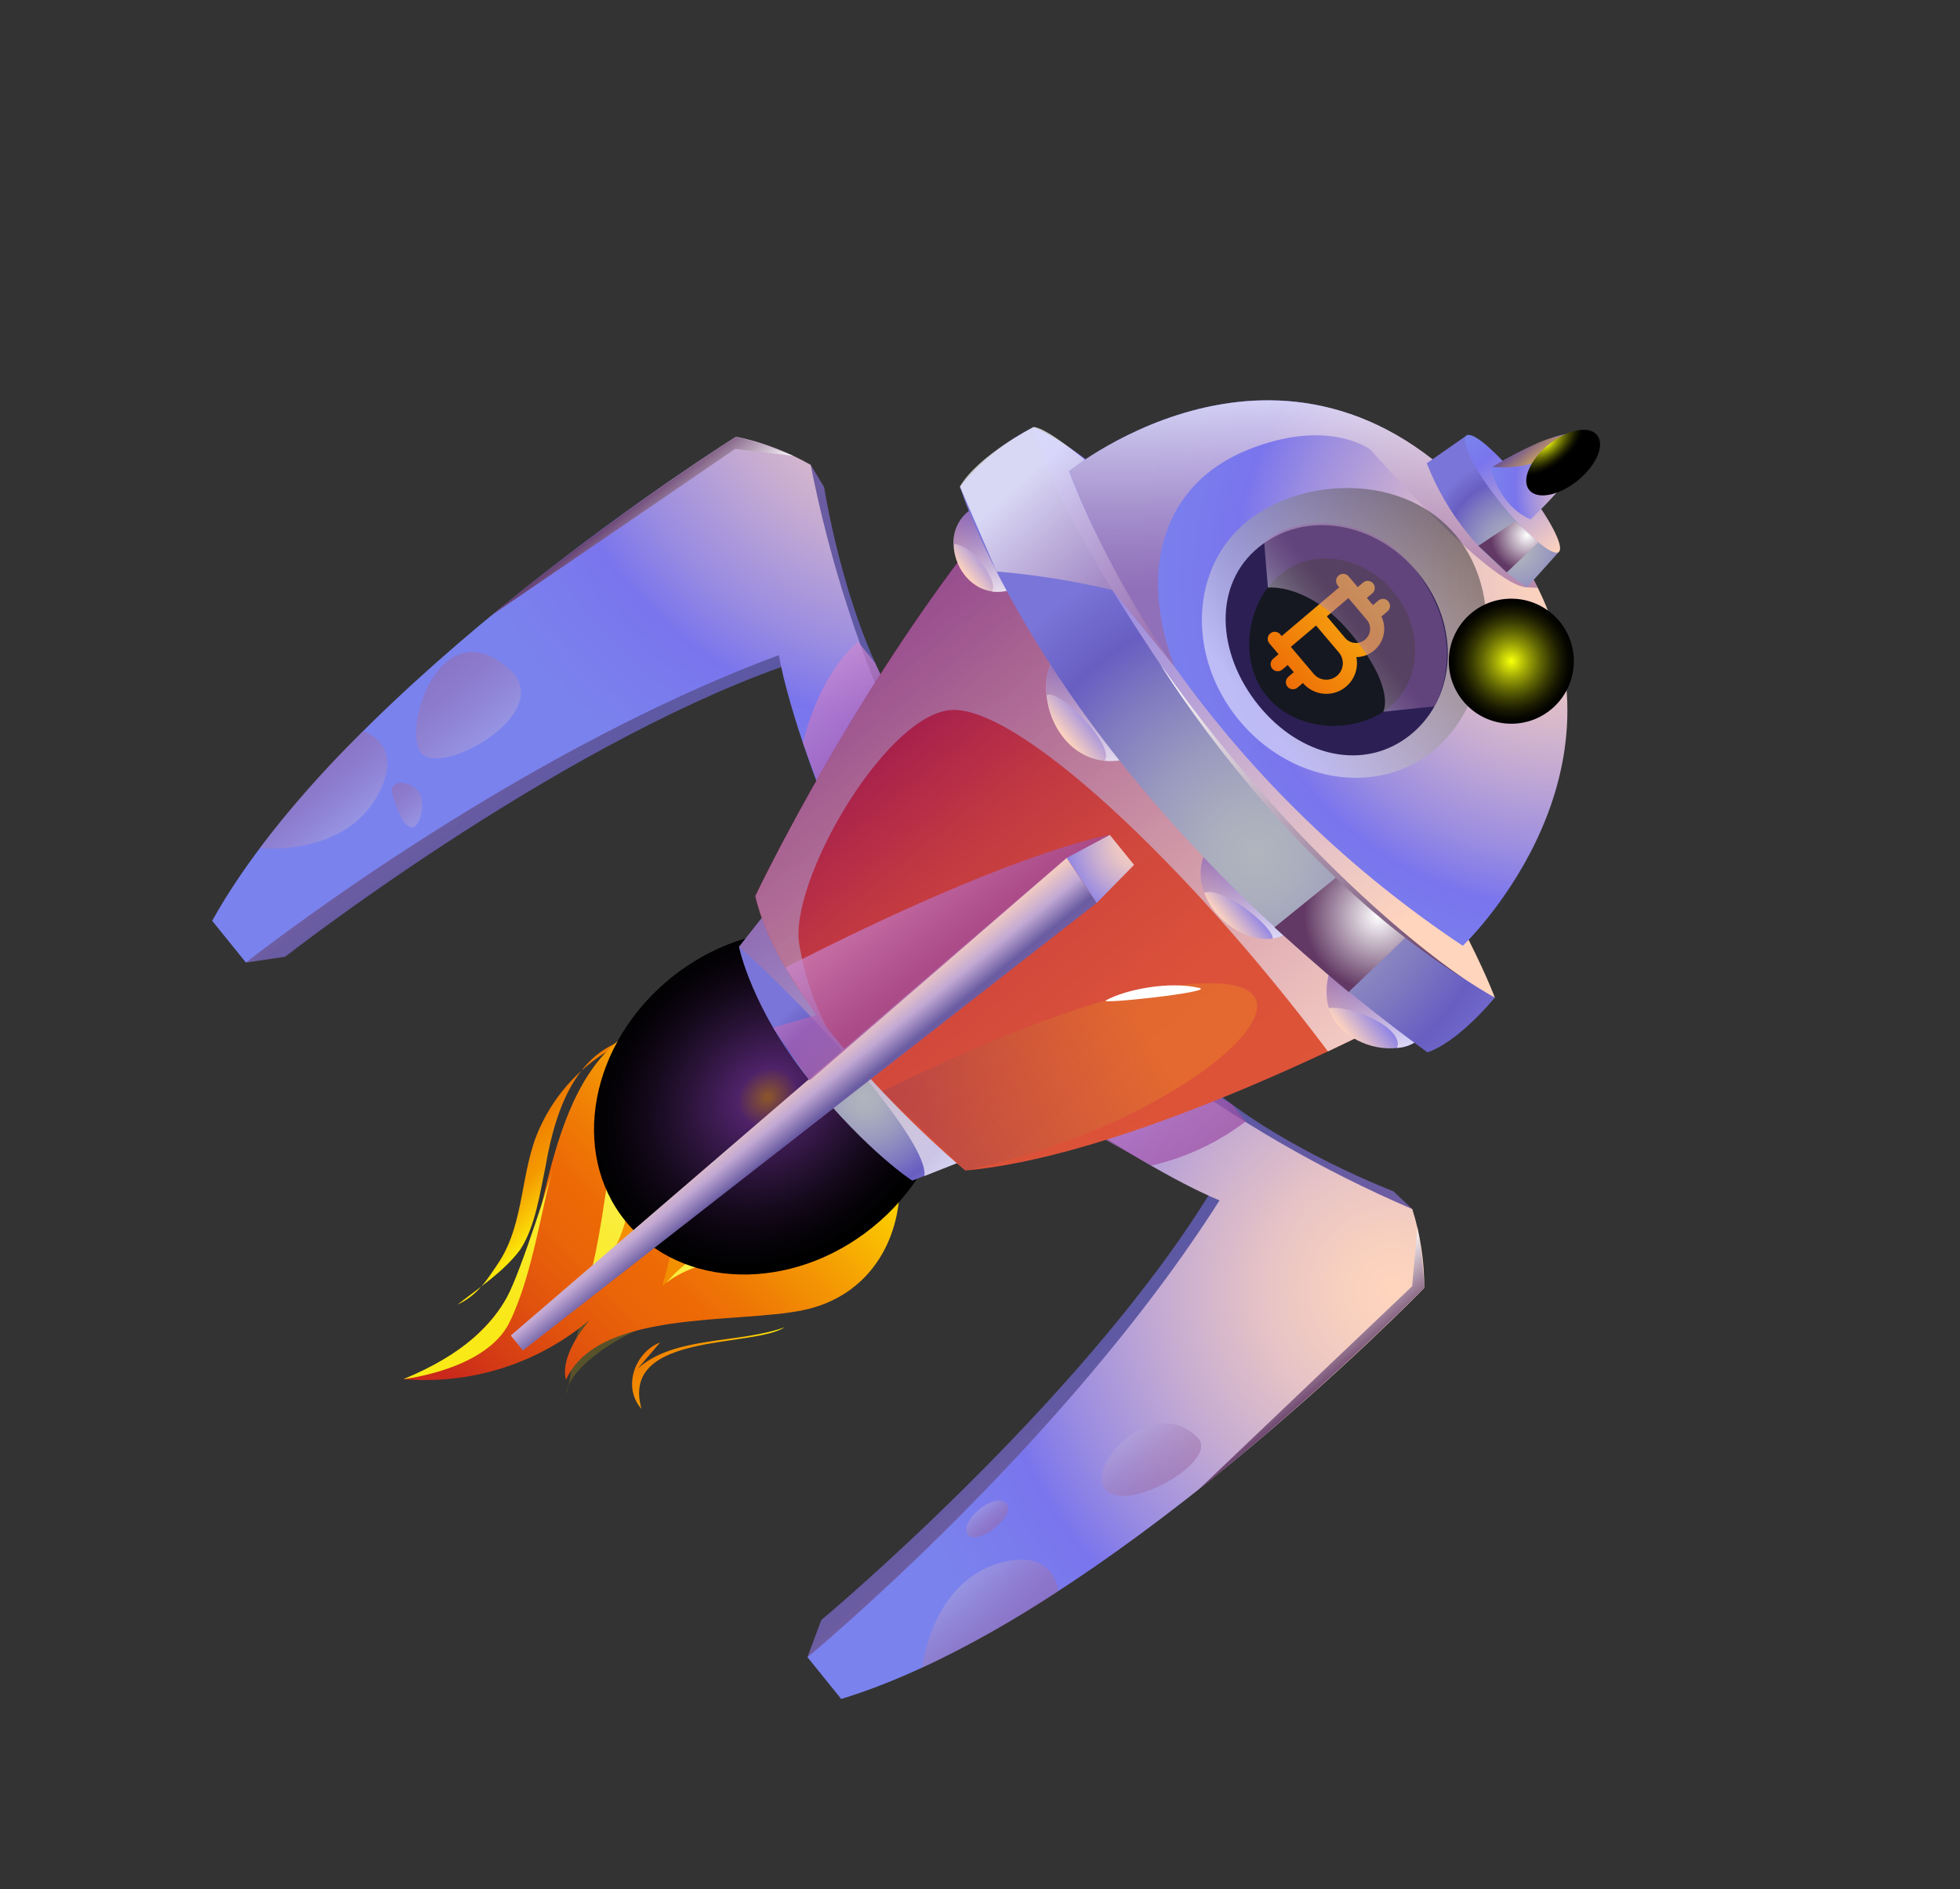 <svg width="275" height="265" viewBox="0 0 275 265" fill="none" xmlns="http://www.w3.org/2000/svg">
    <rect x="0" y="0" width="275" height="265" fill="#333333" stroke="none"/>
    <g clip-path="url(#clip0_26_28677)">
        <g style="mix-blend-mode:overlay" opacity="0.18">
            <path d="M91.575 185.837C88.003 186.683 79.68 191.598 79.467 195.628C80.992 190.018 79.708 185.12 85.12 181.334" fill="url(#paint0_linear_26_28677)"/>
        </g>
        <path d="M92.619 188.321C89.193 189.621 87.225 194.491 89.999 197.632C86.973 186.814 105.664 189.112 110.092 186.184C103.846 188.489 94.544 187.367 89.477 191.99" fill="url(#paint1_linear_26_28677)"/>
        <path d="M86.674 146.648C81.831 149.177 77.976 153.256 75.725 158.233C72.992 164.132 73.656 171.406 70.041 176.993C68.373 179.501 67.02 181.701 64.196 183.008C67.173 180.675 70.761 178.339 73.02 175.254C75.12 172.025 75.766 167.309 76.552 163.578C77.992 155.157 81.349 145.703 90.986 145.358" fill="url(#paint2_linear_26_28677)"/>
        <path d="M75.398 171.771C74.465 176.725 72.234 181.343 68.933 185.153C65.632 188.964 61.38 191.83 56.61 193.461C66.047 194.272 75.421 191.307 82.675 185.215C78.165 190.731 79.428 193.527 79.428 193.527C83.898 183.651 103.362 185.737 112.68 183.793C121.998 181.849 126.348 173.93 126.232 165.944C126.202 164.756 126.055 163.573 125.793 162.412C124.922 163.564 123.81 164.512 122.536 165.189C121.261 165.867 119.854 166.258 118.412 166.336C118.412 166.336 122.094 164.365 122.96 161.344C122.96 161.344 122.173 160.361 120.018 161.312C120.106 160.884 120.26 160.473 120.475 160.094C120.772 159.349 121.145 158.638 121.588 157.97C120.452 158.977 118.141 160.396 113.695 160.958C113.695 160.958 119.12 160.017 120.069 156.722C120.182 155.707 120.1 154.681 119.828 153.697C119.48 154.276 118.994 154.759 118.413 155.103C117.832 155.448 117.175 155.643 116.501 155.672C114.025 155.919 110.081 155.973 108.216 158.708C108.216 158.708 109.294 151.835 115.095 150.525C113.845 150.362 112.573 150.467 111.366 150.834C110.16 151.201 109.045 151.822 108.097 152.654C108.097 152.654 111.681 149.149 113.585 149.303C113.585 149.303 108.727 146.237 104.764 147.203C104.764 147.203 107.716 146.314 108.183 144.946C108.183 144.946 103.426 143.971 100.292 145.23C101.074 144.305 102.056 143.569 103.164 143.077C104.271 142.586 105.476 142.353 106.687 142.394C102.618 141.031 98.246 140.857 94.082 141.892C82.934 145.871 79.039 154.273 75.398 171.771Z" fill="url(#paint3_linear_26_28677)"/>
        <path d="M84.216 173.278C83.847 175.749 83.104 178.149 82.011 180.396C92.912 176.343 94.662 168.758 94.662 168.758C95.363 172.666 92.911 180.41 92.911 180.41C99.594 173.873 112.104 178.133 119.714 171.969C122.048 170.019 123.578 167.274 124.009 164.263C122.44 165.534 120.501 166.262 118.483 166.337C118.483 166.337 122.165 164.366 123.031 161.345C123.031 161.345 122.244 160.362 120.089 161.312C120.175 160.889 120.326 160.481 120.537 160.103C120.837 159.356 121.213 158.641 121.659 157.971C120.523 158.978 118.212 160.397 113.766 160.959C113.766 160.959 119.191 160.018 120.14 156.723C120.253 155.708 120.171 154.682 119.899 153.698C119.551 154.276 119.064 154.76 118.484 155.104C117.903 155.449 117.246 155.644 116.571 155.673C114.096 155.92 110.152 155.974 108.287 158.709C108.287 158.709 109.365 151.835 115.166 150.526C113.915 150.362 112.644 150.468 111.437 150.835C110.23 151.202 109.116 151.823 108.168 152.655C108.168 152.655 111.752 149.15 113.656 149.304C113.656 149.304 108.798 146.237 104.835 147.204C104.835 147.204 107.44 146.408 108.127 145.193C103.195 145.299 98.4 146.834 94.324 149.613C85.779 157.042 84.811 169.19 84.216 173.278Z" fill="url(#paint4_linear_26_28677)"/>
        <path d="M81.997 180.83C84.589 178.362 86.51 175.276 87.582 171.862C89.586 164.519 89.288 154.626 93.055 151.345C93.055 151.345 86.678 155.829 84.905 167.888C83.594 176.656 82.718 179.721 81.997 180.83ZM91.073 164.731C91.662 161.157 91.991 156.207 98.504 151.467C103.623 147.74 108.776 148.958 112.625 149.505C112.939 149.381 113.274 149.322 113.611 149.33C113.611 149.33 108.753 146.263 104.79 147.23C105.841 146.907 106.824 146.392 107.687 145.711C104.367 145.822 101.128 146.761 98.263 148.442C90.388 152.901 91.073 164.731 91.073 164.731ZM77.511 164.217C77.511 164.217 73.155 178.26 71.138 181.95C69.121 185.641 65.245 189.905 56.61 193.461C56.61 193.461 68.171 192.18 71.461 185.543C74.752 178.906 76.096 168.774 77.511 164.217ZM109.314 151.622C109.162 151.771 109.018 151.911 108.893 152.034L109.314 151.622ZM93.349 180.105C93.349 180.105 96.827 176.492 107.609 175.921C116.884 175.421 121.993 171.037 124.157 166.923C122.787 168.801 121.004 170.339 118.945 171.42C116.887 172.5 114.608 173.093 112.284 173.154C105.176 173.2 98.2 174.15 93.411 180.061L93.349 180.105ZM103.736 164.809C105.327 161.184 111.752 161.982 116.923 159.957C117.633 159.676 118.277 159.25 118.814 158.707C119.351 158.163 119.769 157.515 120.042 156.801C120.155 155.787 120.073 154.76 119.8 153.777C119.452 154.355 118.966 154.838 118.385 155.183C117.805 155.528 117.148 155.723 116.473 155.751C113.998 155.999 110.054 156.053 108.189 158.788C108.189 158.788 109.267 151.914 115.068 150.605C113.886 150.455 112.686 150.542 111.539 150.861C110.391 151.18 109.318 151.725 108.383 152.463C103.92 156.986 103.789 164.756 103.789 164.756L103.736 164.809ZM95.337 176.618C97.237 174.524 98.645 172.033 99.459 169.326C100.964 164.575 103.061 158.545 103.061 158.545C97.351 165.217 95.391 176.565 95.391 176.565L95.337 176.618Z" fill="url(#paint5_linear_26_28677)"/>
    </g>
    <path fill-rule="evenodd" clip-rule="evenodd" d="M115.629 68.325C115.629 68.325 119.035 90.383 127.946 101.883L126.6 104.789C126.6 104.789 112.998 84.894 113.742 65.211L115.629 68.325Z" fill="url(#paint6_linear_26_28677)"/>
    <path fill-rule="evenodd" clip-rule="evenodd" d="M34.505 135.031L40.011 134.214C40.011 134.214 77.028 105.241 109.614 93.565L109.561 88.884C109.561 88.884 52.239 114.635 34.505 135.031Z" fill="url(#paint7_linear_26_28677)"/>
    <path fill-rule="evenodd" clip-rule="evenodd" d="M126.6 104.789C120.753 92.155 116.436 78.869 113.742 65.211C110.481 63.353 106.949 62.019 103.275 61.256C103.275 61.256 48.389 95.638 29.767 129.17L34.505 135.031C34.505 135.031 71.065 106.077 109.281 91.909C109.281 91.909 110.372 99.132 116.014 113.348L126.6 104.789Z" fill="url(#paint8_radial_26_28677)"/>
    <path style="mix-blend-mode:multiply" opacity="0.5" fill-rule="evenodd" clip-rule="evenodd" d="M71.598 94.016C78.07 100.013 61.697 109.205 59.041 105.561C56.386 101.917 62.014 85.143 71.598 94.016Z" fill="url(#paint9_linear_26_28677)"/>
    <path style="mix-blend-mode:multiply" opacity="0.5" fill-rule="evenodd" clip-rule="evenodd" d="M53.152 111.268C48.521 120.27 36.451 118.992 36.451 118.992C40.848 113.143 45.697 107.647 50.953 102.555C50.953 102.555 56.759 104.281 53.152 111.268Z" fill="url(#paint10_linear_26_28677)"/>
    <path style="mix-blend-mode:multiply" opacity="0.5" fill-rule="evenodd" clip-rule="evenodd" d="M58.815 111.184C60.223 113.256 57.784 120.922 55.056 111.376C54.454 109.283 57.58 109.372 58.815 111.184Z" fill="url(#paint11_linear_26_28677)"/>
    <path style="mix-blend-mode:screen" opacity="0.91" fill-rule="evenodd" clip-rule="evenodd" d="M111.297 63.941L103.147 62.971C103.147 62.971 79.227 79.342 68.863 86.377C79.878 77.396 91.365 69.011 103.275 61.256C106.007 61.967 108.687 62.864 111.297 63.941Z" fill="url(#paint12_linear_26_28677)"/>
    <path style="mix-blend-mode:multiply" opacity="0.71" fill-rule="evenodd" clip-rule="evenodd" d="M122.796 93.011L120.391 90.037C120.391 90.037 115.267 93.829 112.649 104.196L117.713 117.741L127.924 101.901C125.896 99.134 124.176 96.153 122.796 93.011Z" fill="url(#paint13_linear_26_28677)"/>
    <path fill-rule="evenodd" clip-rule="evenodd" d="M195.504 167.114C195.504 167.114 174.648 159.165 165.262 148.036L162.14 148.744C162.14 148.744 178.746 166.211 198.148 169.604L195.504 167.114Z" fill="url(#paint14_linear_26_28677)"/>
    <path fill-rule="evenodd" clip-rule="evenodd" d="M113.285 232.465L115.236 227.252C115.236 227.252 151.317 197.122 169.558 167.703L174.124 168.736C174.124 168.736 136.942 219.395 113.285 232.465Z" fill="url(#paint15_linear_26_28677)"/>
    <path fill-rule="evenodd" clip-rule="evenodd" d="M162.145 148.751C173.274 157.114 185.363 164.117 198.154 169.612C199.287 173.189 199.853 176.922 199.83 180.675C199.83 180.675 154.717 227.145 118.029 238.333L113.29 232.472C113.29 232.472 149.257 202.786 171.113 168.384C171.113 168.384 164.279 165.805 151.56 157.31L162.145 148.751Z" fill="url(#paint16_radial_26_28677)"/>
    <path style="mix-blend-mode:multiply" opacity="0.5" fill-rule="evenodd" clip-rule="evenodd" d="M168.039 201.666C161.837 195.389 152.144 205.637 155.144 209.003C158.144 212.368 171.228 204.891 168.039 201.666Z" fill="url(#paint17_linear_26_28677)"/>
    <path style="mix-blend-mode:multiply" opacity="0.5" fill-rule="evenodd" clip-rule="evenodd" d="M140.431 219.215C130.665 221.865 129.387 233.935 129.387 233.935C136.025 230.856 142.412 227.263 148.491 223.19C148.491 223.19 148.024 217.158 140.431 219.215Z" fill="url(#paint18_linear_26_28677)"/>
    <path style="mix-blend-mode:multiply" opacity="0.5" fill-rule="evenodd" clip-rule="evenodd" d="M141.194 210.929C139.463 209.118 134.434 213.596 135.802 215.288C137.171 216.981 142.702 212.509 141.194 210.929Z" fill="url(#paint19_linear_26_28677)"/>
    <path style="mix-blend-mode:screen" opacity="0.91" fill-rule="evenodd" clip-rule="evenodd" d="M198.884 172.268L198.126 180.441C198.126 180.441 177.115 200.41 168.059 209.064C179.146 200.171 189.749 190.692 199.824 180.667C199.705 177.849 199.391 175.043 198.884 172.268Z" fill="url(#paint20_linear_26_28677)"/>
    <path style="mix-blend-mode:multiply" opacity="0.71" fill-rule="evenodd" clip-rule="evenodd" d="M172.865 154.937L174.784 157.311C170.866 160.293 166.356 162.404 161.555 163.5L147.332 155.543L162.175 148.728L172.865 154.937Z" fill="url(#paint21_linear_26_28677)"/>
    <path fill-rule="evenodd" clip-rule="evenodd" d="M106.689 133.16C96.917 140.298 94.879 151.638 100.401 159.712C108.335 171.397 125.692 167.527 130.208 161.769L106.689 133.16Z" fill="url(#paint22_radial_26_28677)"/>
    <path style="mix-blend-mode:screen" d="M87.742 171.28C95.554 180.942 111.09 181.333 122.443 172.154C133.796 162.975 136.666 147.701 128.854 138.039C121.043 128.377 105.506 127.986 94.153 137.166C82.8 146.345 79.93 161.619 87.742 171.28Z" fill="url(#paint23_radial_26_28677)"/>
    <path fill-rule="evenodd" clip-rule="evenodd" d="M108.981 126.121L103.69 132.823C103.69 132.823 105.405 141.431 113.549 151.504C121.693 161.578 127.991 165.62 127.991 165.62L137.798 161.762L108.981 126.121Z" fill="url(#paint24_radial_26_28677)"/>
    <path style="mix-blend-mode:multiply" opacity="0.71" fill-rule="evenodd" clip-rule="evenodd" d="M103.69 132.823C114.505 142.348 130.409 160.31 129.693 164.983L137.804 161.769L108.981 126.121L103.69 132.823Z" fill="url(#paint25_linear_26_28677)"/>
    <path fill-rule="evenodd" clip-rule="evenodd" d="M198.633 141.36C198.633 141.36 193.738 143.997 186.314 147.492C172.956 153.761 151.429 162.783 135.423 164.203C128.363 158.151 121.875 151.461 116.042 144.219C111.391 138.287 107.355 131.737 105.978 125.703C105.978 125.703 120.663 94.748 141.149 70.31L198.633 141.36Z" fill="url(#paint26_linear_26_28677)"/>
    <path style="mix-blend-mode:multiply" opacity="0.71" fill-rule="evenodd" clip-rule="evenodd" d="M198.633 141.36C198.633 141.36 193.738 143.997 186.314 147.492C166.897 121.588 142.23 98.197 132.952 99.653C123.674 101.11 110.633 123.999 112.154 132.533C112.815 136.612 114.128 140.557 116.042 144.219C111.391 138.287 107.355 131.737 105.978 125.703C105.978 125.703 120.663 94.748 141.149 70.31L198.633 141.36Z" fill="url(#paint27_linear_26_28677)"/>
    <path fill-rule="evenodd" clip-rule="evenodd" d="M187.158 101.875C159.78 65.302 145.03 59.915 145.03 59.915C145.03 59.915 143.18 73.526 170.645 106.745C198.11 139.965 209.735 139.943 209.735 139.943C209.735 139.943 204.1 124.522 187.158 101.875Z" fill="url(#paint28_linear_26_28677)"/>
    <path fill-rule="evenodd" clip-rule="evenodd" d="M205.239 132.674C189.497 122.211 175.799 108.961 164.818 93.575C158.732 85.076 153.756 75.835 150.011 66.076C150.011 66.076 181.741 40.215 208.758 71.981C211.514 75.174 213.868 78.695 215.767 82.463C229.346 109.852 205.239 132.674 205.239 132.674Z" fill="url(#paint29_radial_26_28677)"/>
    <path style="mix-blend-mode:multiply" opacity="0.71" fill-rule="evenodd" clip-rule="evenodd" d="M215.773 82.47L214.254 82.39C209.155 82.272 192.271 63.068 192.271 63.068C192.271 63.068 186.303 58.504 174.924 63.16C163.546 67.817 159.432 79.466 164.824 93.582C158.738 85.084 153.762 75.843 150.017 66.084C150.017 66.084 181.747 40.223 208.763 71.988C211.52 75.182 213.874 78.702 215.773 82.47Z" fill="url(#paint30_linear_26_28677)"/>
    <path style="mix-blend-mode:screen" opacity="0.5" fill-rule="evenodd" clip-rule="evenodd" d="M201.021 105.386C193.124 111.771 180.891 109.752 173.682 100.837C166.474 91.921 167.061 79.537 174.959 73.152C182.856 66.767 197.22 66.371 204.405 75.258C211.59 84.144 208.918 99.001 201.021 105.386Z" fill="url(#paint31_linear_26_28677)"/>
    <path fill-rule="evenodd" clip-rule="evenodd" d="M197.918 103.061C191.456 108.285 182.447 106.193 176.571 98.925C170.695 91.658 170.145 81.987 176.635 76.739C183.126 71.491 193.095 73.123 199.019 80.448C204.942 87.774 204.386 97.831 197.918 103.061Z" fill="#2B1F54"/>
    <path fill-rule="evenodd" clip-rule="evenodd" d="M194.855 99.273C190.255 102.993 181.901 102.806 177.713 97.626C173.526 92.447 175.091 84.239 179.692 80.519C184.292 76.799 191.43 77.97 195.618 83.15C199.805 88.329 199.463 95.548 194.855 99.273Z" fill="#151820"/>
    <path d="M190.306 92.181C190.973 92.171 191.627 91.993 192.207 91.664C192.787 91.334 193.275 90.864 193.626 90.296C193.976 89.728 194.178 89.081 194.212 88.415C194.246 87.749 194.112 87.085 193.822 86.484L194.676 85.761C194.877 85.591 195.002 85.348 195.024 85.085C195.045 84.823 194.962 84.562 194.792 84.362C194.622 84.161 194.379 84.036 194.116 84.014C193.854 83.992 193.593 84.076 193.393 84.246L192.635 84.887L191.779 83.877L192.537 83.236C192.738 83.065 192.863 82.822 192.885 82.56C192.906 82.298 192.823 82.037 192.653 81.836C192.483 81.635 192.24 81.51 191.977 81.489C191.715 81.467 191.455 81.55 191.254 81.72L190.496 82.362L189.213 80.847C189.043 80.646 188.8 80.521 188.537 80.499C188.275 80.478 188.014 80.561 187.814 80.731C187.613 80.901 187.487 81.144 187.466 81.407C187.444 81.669 187.527 81.929 187.698 82.13L187.911 82.383L179.831 89.227L179.617 88.975C179.447 88.774 179.204 88.649 178.941 88.627C178.679 88.605 178.419 88.689 178.218 88.859C178.017 89.029 177.892 89.272 177.87 89.534C177.848 89.797 177.932 90.057 178.102 90.258L179.385 91.773L178.627 92.415C178.427 92.585 178.301 92.828 178.28 93.091C178.258 93.353 178.341 93.613 178.512 93.814C178.682 94.015 178.925 94.14 179.187 94.162C179.45 94.184 179.71 94.1 179.911 93.93L180.668 93.288L181.524 94.298L180.766 94.94C180.565 95.11 180.44 95.353 180.419 95.616C180.397 95.878 180.48 96.138 180.65 96.339C180.821 96.54 181.064 96.665 181.326 96.687C181.588 96.709 181.849 96.625 182.05 96.455L182.807 95.814C183.424 96.541 184.266 97.043 185.199 97.241C186.133 97.438 187.106 97.319 187.964 96.903C188.823 96.487 189.519 95.798 189.943 94.943C190.367 94.088 190.495 93.117 190.306 92.181ZM191.53 89.727C191.128 90.067 190.607 90.234 190.082 90.19C189.558 90.147 189.072 89.897 188.731 89.495L186.165 86.465L189.195 83.898L191.761 86.928C192.102 87.33 192.269 87.851 192.225 88.376C192.182 88.9 191.932 89.386 191.53 89.727ZM184.322 94.53L181.114 90.742L184.649 87.748L187.858 91.536C188.255 92.005 188.449 92.612 188.399 93.224C188.348 93.837 188.056 94.404 187.587 94.801C187.118 95.198 186.511 95.392 185.899 95.342C185.287 95.291 184.719 94.999 184.322 94.53Z" fill="url(#paint32_linear_26_28677)"/>
    <path style="mix-blend-mode:multiply" opacity="0.5" fill-rule="evenodd" clip-rule="evenodd" d="M177.375 76.141L177.895 82.433C177.895 82.433 183.753 81.706 189.777 89.157C195.896 96.724 194.071 99.847 194.071 99.847L201.252 99.093C201.252 99.093 206.445 90.533 198.98 80.431C191.515 70.33 179.514 73.273 177.375 76.141Z" fill="url(#paint33_linear_26_28677)"/>
    <path fill-rule="evenodd" clip-rule="evenodd" d="M142.385 82.552C141.415 82.942 140.365 83.093 139.324 82.992L139.173 82.969C135.961 82.488 133.84 79.37 133.794 76.317C133.75 75.276 133.999 74.244 134.513 73.338C135.027 72.431 135.785 71.688 136.702 71.192L142.385 82.552Z" fill="url(#paint34_linear_26_28677)"/>
    <path fill-rule="evenodd" clip-rule="evenodd" d="M159.555 106.02C158.098 106.617 156.521 106.858 154.952 106.725C150.2 106.242 147.23 101.775 146.827 97.545C146.562 94.925 147.256 92.352 149.102 90.859L159.555 106.02Z" fill="url(#paint35_linear_26_28677)"/>
    <path fill-rule="evenodd" clip-rule="evenodd" d="M181.19 130.53C180.439 131.139 179.536 131.53 178.578 131.661C174.903 132.209 170.443 129.225 168.965 125.27C168.525 124.144 168.366 122.927 168.503 121.725C168.639 120.523 169.067 119.372 169.749 118.373L181.19 130.53Z" fill="url(#paint36_linear_26_28677)"/>
    <path fill-rule="evenodd" clip-rule="evenodd" d="M196.012 147.004C192.476 147.441 187.732 145.485 186.442 141.416C186.376 141.215 186.325 141.002 186.273 140.789C185.968 139.114 186.133 137.388 186.748 135.801L199.268 145.668C198.365 146.468 197.217 146.939 196.012 147.004Z" fill="url(#paint37_linear_26_28677)"/>
    <path style="mix-blend-mode:multiply" opacity="0.71" fill-rule="evenodd" clip-rule="evenodd" d="M142.385 82.552C141.415 82.942 140.365 83.093 139.324 82.992L139.173 82.969C140.189 81.784 136.542 76.373 133.794 76.317C133.75 75.276 133.999 74.244 134.513 73.338C135.027 72.431 135.785 71.688 136.702 71.192L142.385 82.552Z" fill="url(#paint38_linear_26_28677)"/>
    <path style="mix-blend-mode:multiply" opacity="0.71" fill-rule="evenodd" clip-rule="evenodd" d="M159.555 106.02C158.098 106.617 156.521 106.858 154.952 106.725C156.698 104.853 148.466 96.365 146.834 97.539C146.569 94.919 147.264 92.346 149.11 90.853L159.555 106.02Z" fill="url(#paint39_linear_26_28677)"/>
    <path style="mix-blend-mode:multiply" opacity="0.71" fill-rule="evenodd" clip-rule="evenodd" d="M181.19 130.53C180.439 131.139 179.536 131.53 178.578 131.661C178.606 129.942 171.381 124.153 168.958 125.276C168.518 124.15 168.359 122.933 168.495 121.731C168.632 120.529 169.06 119.378 169.742 118.379L181.19 130.53Z" fill="url(#paint40_linear_26_28677)"/>
    <path style="mix-blend-mode:multiply" opacity="0.71" fill-rule="evenodd" clip-rule="evenodd" d="M196.012 147.004C197.09 144.292 189.764 140.971 186.442 141.416L186.273 140.789C185.968 139.114 186.133 137.388 186.748 135.801L199.268 145.668C198.365 146.468 197.217 146.939 196.012 147.004Z" fill="url(#paint41_linear_26_28677)"/>
    <path fill-rule="evenodd" clip-rule="evenodd" d="M145.03 59.915C141.017 61.916 137.49 64.769 134.693 68.273C134.693 68.273 146.886 108.691 200.261 147.615C200.261 147.615 203.906 146.788 209.741 139.95C209.741 139.95 187.012 127.737 166.78 98.967C146.547 70.198 145.03 59.915 145.03 59.915Z" fill="url(#paint42_radial_26_28677)"/>
    <path fill-rule="evenodd" clip-rule="evenodd" d="M200.186 64.991L205.735 61.11L218.704 77.435L214.239 82.401C207.873 78.184 202.965 72.103 200.186 64.991Z" fill="url(#paint43_radial_26_28677)"/>
    <path fill-rule="evenodd" clip-rule="evenodd" d="M218.704 77.435C217.832 78.14 214.092 74.937 210.467 70.453C206.842 65.97 204.856 61.821 205.735 61.11C206.614 60.399 210.014 63.405 213.639 67.889C217.264 72.372 219.583 76.724 218.704 77.435Z" fill="url(#paint44_linear_26_28677)"/>
    <path fill-rule="evenodd" clip-rule="evenodd" d="M209.17 65.614C209.17 65.614 210.08 70.754 214.739 72.875C214.739 72.875 224.352 63.952 222.258 61.392C220.164 58.833 209.17 65.614 209.17 65.614Z" fill="url(#paint45_radial_26_28677)"/>
    <path fill-rule="evenodd" clip-rule="evenodd" d="M221.331 62.553C218.096 63.752 218.401 66.631 219.65 65.718C220.898 64.805 222.161 62.246 221.331 62.553Z" fill="white"/>
    <path style="mix-blend-mode:screen" opacity="0.64" fill-rule="evenodd" clip-rule="evenodd" d="M220.152 60.841C217.469 66.512 209.377 65.495 209.377 65.495C209.377 65.495 215.01 62.152 217.339 61.541C218.263 61.257 219.203 61.023 220.152 60.841Z" fill="url(#paint46_linear_26_28677)"/>
    <path style="mix-blend-mode:screen" d="M214.56 68.743C215.685 70.135 218.729 69.539 221.359 67.413C223.989 65.287 225.209 62.435 224.083 61.043C222.958 59.651 219.914 60.246 217.284 62.373C214.654 64.499 213.434 67.351 214.56 68.743Z" fill="url(#paint47_radial_26_28677)"/>
    <path style="mix-blend-mode:screen" fill-rule="evenodd" clip-rule="evenodd" d="M212.617 73.113L215.859 76.088L211.393 80.305L207.422 76.562L212.617 73.113Z" fill="url(#paint48_radial_26_28677)"/>
    <path style="mix-blend-mode:screen" fill-rule="evenodd" clip-rule="evenodd" d="M197.284 131.45C197.284 131.45 192.568 127.716 187.537 123.036L178.812 130.091C178.812 130.091 185.69 136.306 189.227 139.152L197.284 131.45Z" fill="url(#paint49_radial_26_28677)"/>
    <path fill-rule="evenodd" clip-rule="evenodd" d="M153.865 126.673L149.662 120.306L71.665 187.344L73.365 189.446L153.865 126.673Z" fill="url(#paint50_linear_26_28677)"/>
    <path fill-rule="evenodd" clip-rule="evenodd" d="M149.662 120.306L153.865 126.673L159.114 121.327L155.702 117.107L149.662 120.306Z" fill="url(#paint51_radial_26_28677)"/>
    <path style="mix-blend-mode:multiply" opacity="0.71" fill-rule="evenodd" clip-rule="evenodd" d="M155.708 117.115C155.708 117.115 142.26 119.301 110.194 135.742L114.527 142.39L108.472 144.161L113.595 151.576L149.677 120.355L155.708 117.115Z" fill="url(#paint52_linear_26_28677)"/>
    <path style="mix-blend-mode:screen" fill-rule="evenodd" clip-rule="evenodd" d="M162.778 93.165C162.778 93.165 180.113 121.661 205.589 137.407C205.589 137.407 184.662 123.931 162.778 93.165Z" fill="url(#paint53_linear_26_28677)"/>
    <path style="mix-blend-mode:screen" opacity="0.2" fill-rule="evenodd" clip-rule="evenodd" d="M135.423 164.203C169.042 157.265 193.592 132.848 161.188 138.876C146.366 141.641 123.768 153.116 123.768 153.116L135.423 164.203Z" fill="url(#paint54_linear_26_28677)"/>
    <path style="mix-blend-mode:multiply" opacity="0.71" fill-rule="evenodd" clip-rule="evenodd" d="M139.817 80.17C145.296 80.63 150.732 81.499 156.081 82.769L164.812 93.567C164.812 93.567 155.402 80.581 150.005 66.069L152.202 64.486C152.202 64.486 146.82 59.957 145.018 59.901C145.018 59.901 137.213 63.897 134.681 68.258L139.817 80.17Z" fill="url(#paint55_linear_26_28677)"/>
    <path fill-rule="evenodd" clip-rule="evenodd" d="M168.292 138.597C164.092 137.583 157.927 138.799 155.159 140.335C154.064 140.929 170.506 139.133 168.292 138.597Z" fill="white"/>
    <path fill-rule="evenodd" clip-rule="evenodd" d="M215.199 89.088C213.135 86.25 211.668 93.531 213.567 94.636C215.466 95.741 216.398 90.736 215.199 89.088Z" fill="white"/>
    <path style="mix-blend-mode:screen" d="M205.224 98.268C208.27 102.035 213.792 102.619 217.559 99.574C221.326 96.528 221.911 91.006 218.865 87.239C215.819 83.472 210.297 82.887 206.53 85.933C202.763 88.979 202.179 94.501 205.224 98.268Z" fill="url(#paint56_radial_26_28677)"/>
    <defs>
        <linearGradient id="paint0_linear_26_28677" x1="86.029" y1="191.261" x2="80.491" y2="185.599" gradientUnits="userSpaceOnUse">
            <stop offset="0.02" stop-color="#FDEA00"/>
            <stop offset="0.51" stop-color="#FFD900"/>
            <stop offset="1" stop-color="#FCC700"/>
        </linearGradient>
        <linearGradient id="paint1_linear_26_28677" x1="102.083" y1="194.017" x2="94.284" y2="186.044" gradientUnits="userSpaceOnUse">
            <stop stop-color="#FCEA09"/>
            <stop offset="0.52" stop-color="#F59A00"/>
            <stop offset="1" stop-color="#EF7A00"/>
        </linearGradient>
        <linearGradient id="paint2_linear_26_28677" x1="81.043" y1="167.722" x2="72.447" y2="158.933" gradientUnits="userSpaceOnUse">
            <stop stop-color="#FCEA09"/>
            <stop offset="0.52" stop-color="#F59A00"/>
            <stop offset="1" stop-color="#EF7A00"/>
        </linearGradient>
        <linearGradient id="paint3_linear_26_28677" x1="115.772" y1="151.038" x2="66.811" y2="198.926" gradientUnits="userSpaceOnUse">
            <stop stop-color="#FFE500"/>
            <stop offset="0.03" stop-color="#FEDD00"/>
            <stop offset="0.26" stop-color="#F59F03"/>
            <stop offset="0.43" stop-color="#EF7905"/>
            <stop offset="0.52" stop-color="#ED6A06"/>
            <stop offset="0.62" stop-color="#EA6408"/>
            <stop offset="0.75" stop-color="#E1530D"/>
            <stop offset="0.91" stop-color="#D23716"/>
            <stop offset="0.98" stop-color="#CA281B"/>
        </linearGradient>
        <linearGradient id="paint4_linear_26_28677" x1="116.915" y1="151.095" x2="77.137" y2="190.001" gradientUnits="userSpaceOnUse">
            <stop offset="0.1" stop-color="#FDEA00"/>
            <stop offset="0.45" stop-color="#F59A00"/>
            <stop offset="1" stop-color="#EF7A00"/>
        </linearGradient>
        <linearGradient id="paint5_linear_26_28677" x1="117.291" y1="149.938" x2="65.194" y2="200.893" gradientUnits="userSpaceOnUse">
            <stop offset="0.02" stop-color="white"/>
            <stop offset="0.07" stop-color="#FEFCE0"/>
            <stop offset="0.16" stop-color="#FDF8B1"/>
            <stop offset="0.25" stop-color="#FCF487"/>
            <stop offset="0.35" stop-color="#FBF064"/>
            <stop offset="0.45" stop-color="#FAEE47"/>
            <stop offset="0.56" stop-color="#FAEC31"/>
            <stop offset="0.68" stop-color="#F9EA21"/>
            <stop offset="0.81" stop-color="#F9E918"/>
            <stop offset="1" stop-color="#F9E915"/>
        </linearGradient>
        <linearGradient id="paint6_linear_26_28677" x1="132.388" y1="100.109" x2="107.954" y2="69.89" gradientUnits="userSpaceOnUse">
            <stop stop-color="#5B58A3"/>
            <stop offset="0.44" stop-color="#5F59A3"/>
            <stop offset="0.85" stop-color="#6A5CA2"/>
            <stop offset="0.99" stop-color="#705EA2"/>
        </linearGradient>
        <linearGradient id="paint7_linear_26_28677" x1="77.882" y1="119.198" x2="67.93" y2="106.891" gradientUnits="userSpaceOnUse">
            <stop stop-color="#5B58A3"/>
            <stop offset="0.44" stop-color="#5F59A3"/>
            <stop offset="0.85" stop-color="#6A5CA2"/>
            <stop offset="0.99" stop-color="#705EA2"/>
        </linearGradient>
        <radialGradient id="paint8_radial_26_28677" cx="0" cy="0" r="1" gradientUnits="userSpaceOnUse" gradientTransform="translate(131.115 45.567) rotate(-128.957) scale(75.311 75.311)">
            <stop stop-color="#FFD5BD"/>
            <stop offset="0.1" stop-color="#F8D0BF"/>
            <stop offset="0.25" stop-color="#E5C2C6"/>
            <stop offset="0.43" stop-color="#C5ABD2"/>
            <stop offset="0.63" stop-color="#9A8CE1"/>
            <stop offset="0.75" stop-color="#7A75ED"/>
            <stop offset="0.97" stop-color="#7A82ED"/>
        </radialGradient>
        <linearGradient id="paint9_linear_26_28677" x1="68.48" y1="103.66" x2="60.898" y2="94.283" gradientUnits="userSpaceOnUse">
            <stop stop-color="#B3A6DB"/>
            <stop offset="0.41" stop-color="#A685BE"/>
            <stop offset="0.77" stop-color="#9D71AB"/>
            <stop offset="1" stop-color="#9A69A4"/>
        </linearGradient>
        <linearGradient id="paint10_linear_26_28677" x1="48.693" y1="116.303" x2="42.865" y2="109.094" gradientUnits="userSpaceOnUse">
            <stop stop-color="#B3A6DB"/>
            <stop offset="0.41" stop-color="#A685BE"/>
            <stop offset="0.77" stop-color="#9D71AB"/>
            <stop offset="1" stop-color="#9A69A4"/>
        </linearGradient>
        <linearGradient id="paint11_linear_26_28677" x1="59.239" y1="115.081" x2="55.259" y2="110.158" gradientUnits="userSpaceOnUse">
            <stop stop-color="#B3A6DB"/>
            <stop offset="0.41" stop-color="#A685BE"/>
            <stop offset="0.77" stop-color="#9D71AB"/>
            <stop offset="1" stop-color="#9A69A4"/>
        </linearGradient>
        <linearGradient id="paint12_linear_26_28677" x1="92.988" y1="78.756" x2="87.178" y2="71.569" gradientUnits="userSpaceOnUse">
            <stop stop-color="white"/>
            <stop offset="1" stop-color="#623964"/>
        </linearGradient>
        <linearGradient id="paint13_linear_26_28677" x1="112.809" y1="96.168" x2="125.295" y2="111.611" gradientUnits="userSpaceOnUse">
            <stop stop-color="#CC87CF"/>
            <stop offset="0.09" stop-color="#C781CB"/>
            <stop offset="0.69" stop-color="#A65AAF"/>
            <stop offset="1" stop-color="#9A4BA4"/>
        </linearGradient>
        <linearGradient id="paint14_linear_26_28677" x1="167.933" y1="144.072" x2="192.366" y2="174.291" gradientUnits="userSpaceOnUse">
            <stop stop-color="#5B58A3"/>
            <stop offset="0.44" stop-color="#5F59A3"/>
            <stop offset="0.85" stop-color="#6A5CA2"/>
            <stop offset="0.99" stop-color="#705EA2"/>
        </linearGradient>
        <linearGradient id="paint15_linear_26_28677" x1="137.86" y1="193.38" x2="147.805" y2="205.68" gradientUnits="userSpaceOnUse">
            <stop stop-color="#5B58A3"/>
            <stop offset="0.44" stop-color="#5F59A3"/>
            <stop offset="0.85" stop-color="#6A5CA2"/>
            <stop offset="0.99" stop-color="#705EA2"/>
        </linearGradient>
        <radialGradient id="paint16_radial_26_28677" cx="0" cy="0" r="1" gradientUnits="userSpaceOnUse" gradientTransform="translate(195.305 181.147) rotate(51.043) scale(75.311 75.311)">
            <stop stop-color="#FFD5BD"/>
            <stop offset="0.1" stop-color="#F8D0BF"/>
            <stop offset="0.25" stop-color="#E5C2C6"/>
            <stop offset="0.43" stop-color="#C5ABD2"/>
            <stop offset="0.63" stop-color="#9A8CE1"/>
            <stop offset="0.75" stop-color="#7A75ED"/>
            <stop offset="0.97" stop-color="#7A82ED"/>
        </radialGradient>
        <linearGradient id="paint17_linear_26_28677" x1="158.468" y1="201.457" x2="163.87" y2="208.138" gradientUnits="userSpaceOnUse">
            <stop stop-color="#B3A6DB"/>
            <stop offset="0.41" stop-color="#A685BE"/>
            <stop offset="0.77" stop-color="#9D71AB"/>
            <stop offset="1" stop-color="#9A69A4"/>
        </linearGradient>
        <linearGradient id="paint18_linear_26_28677" x1="134.58" y1="222.528" x2="140.403" y2="229.729" gradientUnits="userSpaceOnUse">
            <stop stop-color="#B3A6DB"/>
            <stop offset="0.41" stop-color="#A685BE"/>
            <stop offset="0.77" stop-color="#9D71AB"/>
            <stop offset="1" stop-color="#9A69A4"/>
        </linearGradient>
        <linearGradient id="paint19_linear_26_28677" x1="137.396" y1="211.746" x2="139.523" y2="214.376" gradientUnits="userSpaceOnUse">
            <stop stop-color="#B3A6DB"/>
            <stop offset="0.41" stop-color="#A685BE"/>
            <stop offset="0.77" stop-color="#9D71AB"/>
            <stop offset="1" stop-color="#9A69A4"/>
        </linearGradient>
        <linearGradient id="paint20_linear_26_28677" x1="180.569" y1="187.076" x2="186.38" y2="194.263" gradientUnits="userSpaceOnUse">
            <stop stop-color="white"/>
            <stop offset="1" stop-color="#623964"/>
        </linearGradient>
        <linearGradient id="paint21_linear_26_28677" x1="155.185" y1="149.193" x2="166.902" y2="163.684" gradientUnits="userSpaceOnUse">
            <stop stop-color="#CC87CF"/>
            <stop offset="0.09" stop-color="#C781CB"/>
            <stop offset="0.69" stop-color="#A65AAF"/>
            <stop offset="1" stop-color="#9A4BA4"/>
        </linearGradient>
        <radialGradient id="paint22_radial_26_28677" cx="0" cy="0" r="1" gradientUnits="userSpaceOnUse" gradientTransform="translate(118.984 151.169) rotate(51.043) scale(19.407 19.407)">
            <stop offset="0.01" stop-color="#FFCC00"/>
            <stop offset="0.22" stop-color="#FEC902"/>
            <stop offset="0.41" stop-color="#FCBE08"/>
            <stop offset="0.58" stop-color="#F8AD13"/>
            <stop offset="0.75" stop-color="#F29422"/>
            <stop offset="0.91" stop-color="#EA7435"/>
            <stop offset="1" stop-color="#E55E42"/>
        </radialGradient>
        <radialGradient id="paint23_radial_26_28677" cx="0" cy="0" r="1" gradientUnits="userSpaceOnUse" gradientTransform="translate(107.709 153.931) rotate(51.043) scale(22.47 26.435)">
            <stop offset="0.01" stop-color="#89542D"/>
            <stop offset="0.17" stop-color="#4E2268"/>
            <stop offset="0.44" stop-color="#2C143B"/>
            <stop offset="0.67" stop-color="#14091B"/>
            <stop offset="0.87" stop-color="#050207"/>
            <stop offset="1"/>
        </radialGradient>
        <radialGradient id="paint24_radial_26_28677" cx="0" cy="0" r="1" gradientUnits="userSpaceOnUse" gradientTransform="translate(121.308 154.014) rotate(51.043) scale(16.797 16.797)">
            <stop stop-color="#B1B5BD"/>
            <stop offset="0.14" stop-color="#ABAEBD"/>
            <stop offset="0.34" stop-color="#9B9BBF"/>
            <stop offset="0.57" stop-color="#817CC0"/>
            <stop offset="0.75" stop-color="#685EC2"/>
            <stop offset="0.97" stop-color="#7A75D8"/>
        </radialGradient>
        <linearGradient id="paint25_linear_26_28677" x1="105.743" y1="128.74" x2="134.566" y2="164.387" gradientUnits="userSpaceOnUse">
            <stop stop-color="#9A69A4"/>
            <stop offset="0.13" stop-color="#A275AB"/>
            <stop offset="0.38" stop-color="#B795BF"/>
            <stop offset="0.69" stop-color="#DAC8DD"/>
            <stop offset="1" stop-color="white"/>
        </linearGradient>
        <linearGradient id="paint26_linear_26_28677" x1="115.5" y1="91.06" x2="172.955" y2="162.121" gradientUnits="userSpaceOnUse">
            <stop stop-color="#860057"/>
            <stop offset="0.03" stop-color="#8C0555"/>
            <stop offset="0.19" stop-color="#A9224B"/>
            <stop offset="0.36" stop-color="#C13842"/>
            <stop offset="0.54" stop-color="#D1483D"/>
            <stop offset="0.74" stop-color="#DB5139"/>
            <stop offset="0.99" stop-color="#DE5438"/>
        </linearGradient>
        <linearGradient id="paint27_linear_26_28677" x1="115.507" y1="91.054" x2="172.963" y2="162.115" gradientUnits="userSpaceOnUse">
            <stop stop-color="#9A69A4"/>
            <stop offset="0.13" stop-color="#A275AB"/>
            <stop offset="0.38" stop-color="#B795BF"/>
            <stop offset="0.69" stop-color="#DAC8DD"/>
            <stop offset="1" stop-color="white"/>
        </linearGradient>
        <linearGradient id="paint28_linear_26_28677" x1="133.73" y1="48.262" x2="198.441" y2="128.297" gradientUnits="userSpaceOnUse">
            <stop offset="0.03" stop-color="#7A82ED"/>
            <stop offset="0.21" stop-color="#7A75ED"/>
            <stop offset="0.99" stop-color="#FDD3BE"/>
            <stop offset="1" stop-color="#FFD5BD"/>
        </linearGradient>
        <radialGradient id="paint29_radial_26_28677" cx="0" cy="0" r="1" gradientUnits="userSpaceOnUse" gradientTransform="translate(219.392 81.373) rotate(51.043) scale(61.632 61.631)">
            <stop stop-color="#FFD5BD"/>
            <stop offset="0.1" stop-color="#F8D0BF"/>
            <stop offset="0.25" stop-color="#E5C2C6"/>
            <stop offset="0.43" stop-color="#C5ABD2"/>
            <stop offset="0.63" stop-color="#9A8CE1"/>
            <stop offset="0.75" stop-color="#7A75ED"/>
            <stop offset="0.97" stop-color="#7A82ED"/>
        </radialGradient>
        <linearGradient id="paint30_linear_26_28677" x1="182.842" y1="82.842" x2="183.025" y2="54.224" gradientUnits="userSpaceOnUse">
            <stop stop-color="#9A69A4"/>
            <stop offset="0.13" stop-color="#A275AB"/>
            <stop offset="0.38" stop-color="#B795BF"/>
            <stop offset="0.69" stop-color="#DAC8DD"/>
            <stop offset="1" stop-color="white"/>
        </linearGradient>
        <linearGradient id="paint31_linear_26_28677" x1="175.904" y1="99.089" x2="210.921" y2="70.776" gradientUnits="userSpaceOnUse">
            <stop stop-color="white"/>
            <stop offset="1"/>
        </linearGradient>
        <linearGradient id="paint32_linear_26_28677" x1="194.15" y1="83.603" x2="180.008" y2="95.581" gradientUnits="userSpaceOnUse">
            <stop stop-color="#F9B813"/>
            <stop offset="1" stop-color="#EE6D06"/>
        </linearGradient>
        <linearGradient id="paint33_linear_26_28677" x1="184.394" y1="91.534" x2="190.255" y2="86.796" gradientUnits="userSpaceOnUse">
            <stop stop-color="#E7E3F4"/>
            <stop offset="0.07" stop-color="#DFD6EC"/>
            <stop offset="0.37" stop-color="#C1A7CD"/>
            <stop offset="0.64" stop-color="#AC85B7"/>
            <stop offset="0.86" stop-color="#9F71A9"/>
            <stop offset="1" stop-color="#9A69A4"/>
        </linearGradient>
        <linearGradient id="paint34_linear_26_28677" x1="140.564" y1="75.968" x2="135.106" y2="80.381" gradientUnits="userSpaceOnUse">
            <stop offset="0.03" stop-color="#7A82ED"/>
            <stop offset="0.21" stop-color="#7A75ED"/>
            <stop offset="0.99" stop-color="#FDD3BE"/>
            <stop offset="1" stop-color="#FFD5BD"/>
        </linearGradient>
        <linearGradient id="paint35_linear_26_28677" x1="154.879" y1="97.989" x2="148.762" y2="102.935" gradientUnits="userSpaceOnUse">
            <stop offset="0.03" stop-color="#7A82ED"/>
            <stop offset="0.21" stop-color="#7A75ED"/>
            <stop offset="0.99" stop-color="#FDD3BE"/>
            <stop offset="1" stop-color="#FFD5BD"/>
        </linearGradient>
        <linearGradient id="paint36_linear_26_28677" x1="175.96" y1="124.062" x2="170.766" y2="128.261" gradientUnits="userSpaceOnUse">
            <stop offset="0.03" stop-color="#7A82ED"/>
            <stop offset="0.21" stop-color="#7A75ED"/>
            <stop offset="0.99" stop-color="#FDD3BE"/>
            <stop offset="1" stop-color="#FFD5BD"/>
        </linearGradient>
        <linearGradient id="paint37_linear_26_28677" x1="194.367" y1="139.575" x2="188.301" y2="144.48" gradientUnits="userSpaceOnUse">
            <stop offset="0.03" stop-color="#7A82ED"/>
            <stop offset="0.21" stop-color="#7A75ED"/>
            <stop offset="0.99" stop-color="#FDD3BE"/>
            <stop offset="1" stop-color="#FFD5BD"/>
        </linearGradient>
        <linearGradient id="paint38_linear_26_28677" x1="134.487" y1="72.813" x2="142.371" y2="82.564" gradientUnits="userSpaceOnUse">
            <stop stop-color="#9A69A4"/>
            <stop offset="0.13" stop-color="#A275AB"/>
            <stop offset="0.38" stop-color="#B795BF"/>
            <stop offset="0.69" stop-color="#DAC8DD"/>
            <stop offset="1" stop-color="white"/>
        </linearGradient>
        <linearGradient id="paint39_linear_26_28677" x1="146.781" y1="92.724" x2="158.332" y2="107.009" gradientUnits="userSpaceOnUse">
            <stop stop-color="#9A69A4"/>
            <stop offset="0.13" stop-color="#A275AB"/>
            <stop offset="0.38" stop-color="#B795BF"/>
            <stop offset="0.69" stop-color="#DAC8DD"/>
            <stop offset="1" stop-color="white"/>
        </linearGradient>
        <linearGradient id="paint40_linear_26_28677" x1="168.313" y1="119.534" x2="178.78" y2="132.479" gradientUnits="userSpaceOnUse">
            <stop stop-color="#9A69A4"/>
            <stop offset="0.13" stop-color="#A275AB"/>
            <stop offset="0.38" stop-color="#B795BF"/>
            <stop offset="0.69" stop-color="#DAC8DD"/>
            <stop offset="1" stop-color="white"/>
        </linearGradient>
        <linearGradient id="paint41_linear_26_28677" x1="186.624" y1="135.828" x2="196.416" y2="147.938" gradientUnits="userSpaceOnUse">
            <stop stop-color="#9A69A4"/>
            <stop offset="0.13" stop-color="#A275AB"/>
            <stop offset="0.38" stop-color="#B795BF"/>
            <stop offset="0.69" stop-color="#DAC8DD"/>
            <stop offset="1" stop-color="white"/>
        </linearGradient>
        <radialGradient id="paint42_radial_26_28677" cx="0" cy="0" r="1" gradientUnits="userSpaceOnUse" gradientTransform="translate(176.234 119.951) rotate(51.043) scale(46.36 46.36)">
            <stop stop-color="#B1B5BD"/>
            <stop offset="0.14" stop-color="#ABAEBD"/>
            <stop offset="0.34" stop-color="#9B9BBF"/>
            <stop offset="0.57" stop-color="#817CC0"/>
            <stop offset="0.75" stop-color="#685EC2"/>
            <stop offset="0.97" stop-color="#7A75D8"/>
        </radialGradient>
        <radialGradient id="paint43_radial_26_28677" cx="0" cy="0" r="1" gradientUnits="userSpaceOnUse" gradientTransform="translate(212.71 76.974) rotate(51.043) scale(13.18)">
            <stop stop-color="#B1B5BD"/>
            <stop offset="0.14" stop-color="#ABAEBD"/>
            <stop offset="0.34" stop-color="#9B9BBF"/>
            <stop offset="0.57" stop-color="#817CC0"/>
            <stop offset="0.75" stop-color="#685EC2"/>
            <stop offset="0.97" stop-color="#7A75D8"/>
        </radialGradient>
        <linearGradient id="paint44_linear_26_28677" x1="205.61" y1="61.211" x2="218.719" y2="77.423" gradientUnits="userSpaceOnUse">
            <stop offset="0.03" stop-color="#7A82ED"/>
            <stop offset="0.21" stop-color="#7A75ED"/>
            <stop offset="0.99" stop-color="#FDD3BE"/>
            <stop offset="1" stop-color="#FFD5BD"/>
        </linearGradient>
        <radialGradient id="paint45_radial_26_28677" cx="0" cy="0" r="1" gradientUnits="userSpaceOnUse" gradientTransform="translate(224.441 75.088) rotate(54.277) scale(21.378 12.08)">
            <stop stop-color="#FFD5BD"/>
            <stop offset="0.1" stop-color="#F8D0BF"/>
            <stop offset="0.25" stop-color="#E5C2C6"/>
            <stop offset="0.43" stop-color="#C5ABD2"/>
            <stop offset="0.63" stop-color="#9A8CE1"/>
            <stop offset="0.75" stop-color="#7A75ED"/>
            <stop offset="0.97" stop-color="#7A82ED"/>
        </radialGradient>
        <linearGradient id="paint46_linear_26_28677" x1="213.773" y1="61.941" x2="216.207" y2="64.952" gradientUnits="userSpaceOnUse">
            <stop stop-color="#623964"/>
            <stop offset="1" stop-color="#FFC209"/>
        </linearGradient>
        <radialGradient id="paint47_radial_26_28677" cx="0" cy="0" r="1" gradientUnits="userSpaceOnUse" gradientTransform="translate(217.073 62.205) rotate(51.043) scale(3.226 6.121)">
            <stop offset="0.01" stop-color="#F4FF09"/>
            <stop offset="0.07" stop-color="#DFE908"/>
            <stop offset="0.27" stop-color="#9CA306"/>
            <stop offset="0.46" stop-color="#646904"/>
            <stop offset="0.63" stop-color="#393C02"/>
            <stop offset="0.78" stop-color="#1A1B01"/>
            <stop offset="0.91" stop-color="#070700"/>
            <stop offset="1"/>
        </radialGradient>
        <radialGradient id="paint48_radial_26_28677" cx="0" cy="0" r="1" gradientUnits="userSpaceOnUse" gradientTransform="translate(214.234 75.113) rotate(51.043) scale(5.087 5.087)">
            <stop stop-color="white"/>
            <stop offset="1" stop-color="#623964"/>
        </radialGradient>
        <radialGradient id="paint49_radial_26_28677" cx="0" cy="0" r="1" gradientUnits="userSpaceOnUse" gradientTransform="translate(193.358 128.543) rotate(51.043) scale(10.372 10.372)">
            <stop stop-color="white"/>
            <stop offset="1" stop-color="#623964"/>
        </radialGradient>
        <linearGradient id="paint50_linear_26_28677" x1="110.354" y1="152.088" x2="115.128" y2="157.993" gradientUnits="userSpaceOnUse">
            <stop stop-color="#F6CEC0"/>
            <stop offset="0.44" stop-color="#C2A9D4"/>
            <stop offset="0.85" stop-color="#6A5CA2"/>
            <stop offset="0.99" stop-color="#705EA2"/>
        </linearGradient>
        <radialGradient id="paint51_radial_26_28677" cx="0" cy="0" r="1" gradientUnits="userSpaceOnUse" gradientTransform="translate(159.682 118.359) rotate(51.043) scale(15.196 15.196)">
            <stop stop-color="#FFD5BD"/>
            <stop offset="0.1" stop-color="#F8D0BF"/>
            <stop offset="0.25" stop-color="#E5C2C6"/>
            <stop offset="0.43" stop-color="#C5ABD2"/>
            <stop offset="0.63" stop-color="#9A8CE1"/>
            <stop offset="0.75" stop-color="#7A75ED"/>
            <stop offset="0.97" stop-color="#7A82ED"/>
        </radialGradient>
        <linearGradient id="paint52_linear_26_28677" x1="125.636" y1="123.195" x2="134.722" y2="134.433" gradientUnits="userSpaceOnUse">
            <stop stop-color="#CC87CF"/>
            <stop offset="0.09" stop-color="#C781CB"/>
            <stop offset="0.69" stop-color="#A65AAF"/>
            <stop offset="1" stop-color="#9A4BA4"/>
        </linearGradient>
        <linearGradient id="paint53_linear_26_28677" x1="164.522" y1="91.755" x2="203.076" y2="139.439" gradientUnits="userSpaceOnUse">
            <stop stop-color="white"/>
            <stop offset="1" stop-color="#623964"/>
        </linearGradient>
        <linearGradient id="paint54_linear_26_28677" x1="131.839" y1="160.535" x2="159.76" y2="143.629" gradientUnits="userSpaceOnUse">
            <stop stop-color="#623964"/>
            <stop offset="1" stop-color="#FFC209"/>
        </linearGradient>
        <linearGradient id="paint55_linear_26_28677" x1="162.212" y1="89.842" x2="142.412" y2="68.44" gradientUnits="userSpaceOnUse">
            <stop stop-color="#9A69A4"/>
            <stop offset="0.13" stop-color="#A275AB"/>
            <stop offset="0.38" stop-color="#B795BF"/>
            <stop offset="0.69" stop-color="#DAC8DD"/>
            <stop offset="1" stop-color="white"/>
        </linearGradient>
        <radialGradient id="paint56_radial_26_28677" cx="0" cy="0" r="1" gradientUnits="userSpaceOnUse" gradientTransform="translate(212.045 92.753) rotate(51.043) scale(8.771 8.771)">
            <stop offset="0.01" stop-color="#F4FF09"/>
            <stop offset="0.07" stop-color="#DFE908"/>
            <stop offset="0.27" stop-color="#9CA306"/>
            <stop offset="0.46" stop-color="#646904"/>
            <stop offset="0.63" stop-color="#393C02"/>
            <stop offset="0.78" stop-color="#1A1B01"/>
            <stop offset="0.91" stop-color="#070700"/>
            <stop offset="1"/>
        </radialGradient>
        <clipPath id="clip0_26_28677">
            <rect width="51.218" height="83.325" fill="white" transform="translate(74.525 226.546) rotate(-134.366)"/>
        </clipPath>
    </defs>
</svg>
